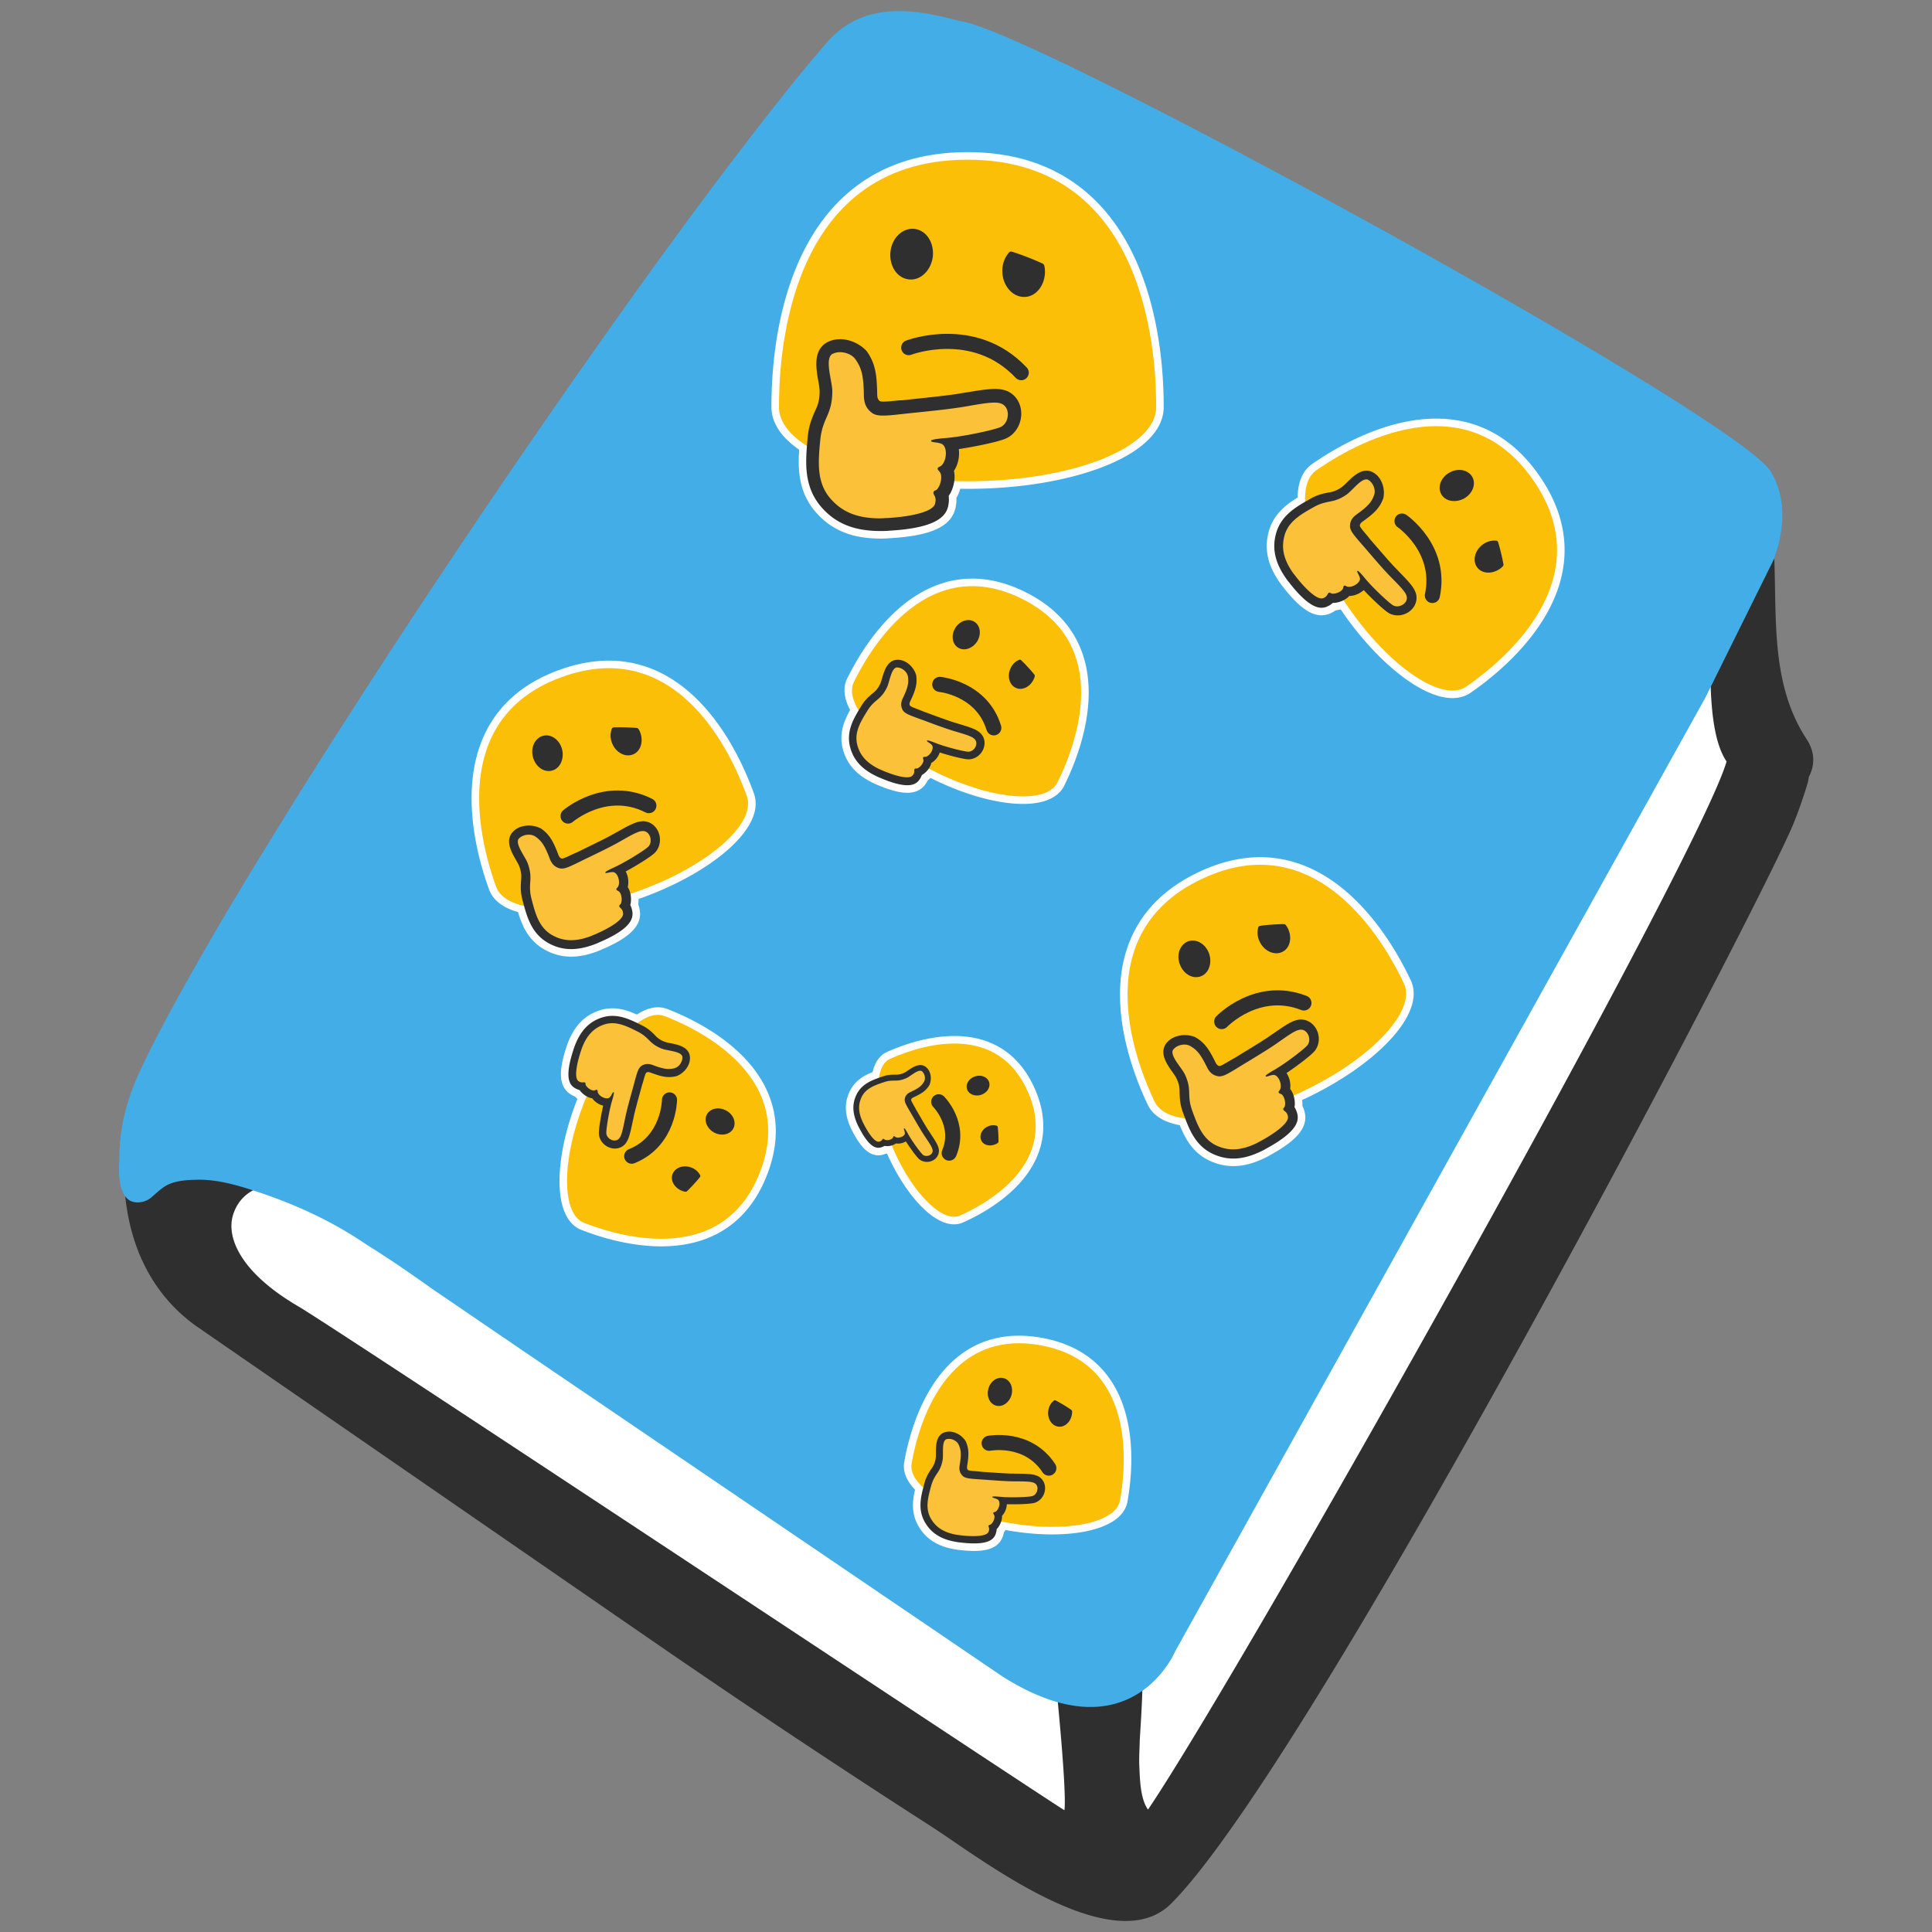 <?xml version="1.0" encoding="UTF-8" standalone="no"?>
<svg
   width="128"
   height="128"
   version="1.1"
   id="svg20127"
   sodipodi:docname="emoji_u1f4d4.svg"
   inkscape:version="1.2.2 (732a01da63, 2022-12-09)"
   xmlns:inkscape="http://www.inkscape.org/namespaces/inkscape"
   xmlns:sodipodi="http://sodipodi.sourceforge.net/DTD/sodipodi-0.dtd"
   xmlns:xlink="http://www.w3.org/1999/xlink"
   xmlns="http://www.w3.org/2000/svg"
   xmlns:svg="http://www.w3.org/2000/svg">
  <rect width="100%" height="100%" fill="#808080" stroke="none"/>
  <sodipodi:namedview
     id="namedview20129"
     pagecolor="#ffffff"
     bordercolor="#000000"
     borderopacity="0.25"
     inkscape:showpageshadow="2"
     inkscape:pageopacity="0.0"
     inkscape:pagecheckerboard="0"
     inkscape:deskcolor="#d1d1d1"
     showgrid="false"
     inkscape:zoom="2.1210938"
     inkscape:cx="31.823204"
     inkscape:cy="75.904236"
     inkscape:window-width="1366"
     inkscape:window-height="697"
     inkscape:window-x="-8"
     inkscape:window-y="-8"
     inkscape:window-maximized="1"
     inkscape:current-layer="svg20127" />
  <defs
     id="defs20019">
    <path
       id="a"
       d="M8.03 78.69c.1.35.27.65.54.83.41.26 1.06.14 1.42-.16.4-.33.77-.73 1.27-.93.56-.23 1.26-.26 1.85-.27 1.33-.02 2.67.38 3.92.79 2.64.88 5 1.97 7.3 3.54 2.1 1.3 3.96 2.67 4.55 3.07 1.06.72 3.11 2.12 5.75 3.92l31.8 21.6c8.48 5.35 11.42-1.66 11.42-1.66l35.13-63.19 4.58-9.25c.66-1.95.82-3.92-.23-5.72-2.12-3.62-47.59-28.54-53.4-29.8-2.05-.44-6.29-1.95-9.16 1.37-1.46 1.69-2.86 3.43-4.23 5.2-1.7 2.18-3.37 4.39-5.01 6.62a448.77 448.77 0 0 0-5.52 7.66c-1.95 2.76-3.88 5.53-5.78 8.31a715.59 715.59 0 0 0-5.78 8.59c-1.87 2.81-3.71 5.64-5.53 8.48-1.7 2.65-3.38 5.31-5.02 7.99-1.45 2.35-2.88 4.72-4.26 7.12-1.11 1.93-2.2 3.88-3.23 5.85-.42.82-.83 1.63-1.21 2.47-.82 1.79-1.32 3.73-1.29 5.72-.04.47-.06 1.23.12 1.85z" />
  </defs>
  <path
     fill="#fff"
     d="M23.17 78.39l-8.12-1.28-2.56 4.27 3.84 6.41 55.97 35.03 5.12-.43 40.97-70.62-5.08-11.83-40.15 71.35z"
     id="path20027" />
  <path
     d="M118.25 49.33c-2.29-3.48-1.93-7.63-2.08-11.66.64-1.9.8-3.82-.22-5.58-2.07-3.53-46.36-27.8-52.03-29.03-2-.43-6.13-1.91-8.93 1.34-12.9 14.96-44.43 62.56-45.56 69.7-.63 4 .31 9.86 4.86 13.14.21.15 19.15 13.22 29.1 20.08 6.05 4.17 12.19 8.27 18.38 12.24 3.02 1.93 11.68 8.73 15.45 4.95 9.15-9.14 38.26-64.93 40.2-69.78.34-.85.63-1.7.88-2.54.04-.14.06-.28.08-.41.4-.7.45-1.57-.13-2.45z"
     fill="#fff"
     id="path20021" />
  <path
     d="M72.23 106.95c-.28.09-.57.14-.9.16-1.03.05-2.06-1.13-2.89-1.71-2.01-1.43-3.94-2.98-5.98-4.38-11.4-7.88-36.64-23.72-37.56-24.26-1.97-1.17-3.99-2.35-6.17-2.64-.91-.12-2.98.12-3.13-1.21-.13-1.31 1.4-3.03 1.95-4.14 1.05-2.07 2.19-4.08 3.37-6.08 3.7-6.24 7.73-12.29 11.81-18.3 4.23-6.24 8.56-12.41 12.88-18.58 2.98-4.24 6.03-8.45 8.86-12.79 3.15-5.61 7.47-5.91 9.5-5.36 8.41 2.3 43.04 24.54 44.8 25.35 1.3.6 2.5 1.53 2.04 3.12-.79 2.73-27.74 54.11-30.5 59.13-1.38 2.51-2.82 4.98-4.32 7.41-1 1.61-1.9 3.69-3.76 4.28z"
     fill="#ed6c30"
     id="path20023" />
  <path
     d="M119.68 48.95c-2.34-3.58-1.97-7.84-2.13-11.97.66-1.95.24-3.45-.82-5.26C114.61 28.1 70.11 3.4 64.29 2.14 62.24 1.7 58 .19 55.13 3.51 41.89 18.86 9.6 67.35 8.44 74.67c-.65 4.1-.14 9.81 4.55 13.18.22.15 19.66 13.57 29.87 20.61a694.25 694.25 0 0 0 18.87 12.57c3.09 1.98 11.98 8.96 15.86 5.09 9.39-9.38 39.28-66.65 41.26-71.62.35-.87.65-1.75.91-2.61.04-.15.06-.28.08-.42.39-.73.44-1.62-.16-2.52zm-99.9 37.61c-3.99-2.33-4.76-4.67-4.35-6.03.69-2.38 3.7-2.51 5.73-1.58 3.16 1.45 6.84 4.22 7.72 4.82l41.11 28.05s.7 6.86.53 8.11c-.4-.18-48.17-31.87-50.74-33.37zm56.28 33.33c-.54-.74-.54-2.16-.58-2.95-.02-.53.02-1.06.03-1.59.01-.43.45-5.99-.06-5.43.03-.04 34.57-62.06 37.78-68.71.26 1.43-.36 7 1.16 9.24-1.83 6.37-31.76 59.67-38.33 69.44z"
     fill="#2f2f2f"
     id="path20025" />
  <use
     xlink:href="#a"
     width="100%"
     height="100%"
     overflow="visible"
     fill="#309fed"
     id="use20029"
     style="fill:#42ade7" />
  <path
     d="M64.104 10.58c-12.215 0-12.495 13.68-12.495 16.395 0 .943.688 1.82 1.86 2.568-.109 1.353-.133 2.798.941 4.045.948 1.099 2.197 1.594 3.92 1.594.172 0 .367 0 .56-.022 3.21-.172 3.77-.99 3.92-1.594.065-.28.065-.517.044-.71.064-.108.13-.194.152-.258.086-.172.17-.438.21-.729.295.008.588.018.888.018 6.893 0 12.494-2.198 12.494-4.912 0-2.715-.28-16.395-12.494-16.395zm31.203 17.656c-3.654-.068-7.127 2.248-8.1 2.922-.54.375-.772 1.119-.734 2.088-.819.476-1.658 1.037-1.946 2.149-.253.98-.038 1.892.647 2.88.068.1.145.21.234.313 1.375 1.772 2.067 1.769 2.473 1.615.186-.074.323-.168.426-.258.087-.005.161-.002.207-.015.136-.02.329-.08.515-.176.114.174.21.348.33.521 2.742 3.954 6.229 6.293 7.786 5.213 1.556-1.08 9.288-6.679 4.431-13.683-1.821-2.627-4.077-3.528-6.27-3.569zm-31.036 10.6c-4.496.106-7.111 5.153-7.699 6.344-.25.505-.101 1.16.324 1.87-.42.704-.823 1.483-.574 2.446.22.846.761 1.445 1.692 1.904.093.046.198.099.308.14 1.779.761 2.297.468 2.54.183.109-.134.172-.263.212-.373.064-.041.122-.07.15-.1.095-.072.215-.195.315-.346.159.084.305.175.469.256 3.72 1.836 7.328 2.141 8.05.676.724-1.465 4.216-8.922-2.376-12.176-1.236-.61-2.373-.849-3.41-.824zm-24.209 5.437c-.873.031-1.815.211-2.83.579-8.119 2.937-5.016 12.098-4.363 13.902.227.627.895 1.044 1.854 1.26.253.925.585 1.892 1.6 2.463.894.502 1.842.531 2.988.117a3.6 3.6 0 0 0 .367-.15c2.092-.887 2.267-1.565 2.222-2.003a1.473 1.473 0 0 0-.142-.482c.017-.087.04-.16.039-.209.016-.138.009-.34-.037-.547.2-.066.394-.117.595-.19 4.583-1.657 7.778-4.465 7.125-6.269-.57-1.579-3.304-8.686-9.417-8.47zM83.79 57.297c-1.26-.051-2.648.217-4.162.933-8.077 3.82-3.986 12.952-3.137 14.747.295.623 1.025.99 2.033 1.119.352.927.788 1.89 1.887 2.379.97.43 1.952.367 3.092-.172.114-.054.242-.115.363-.19 2.069-1.117 2.183-1.833 2.094-2.279a1.533 1.533 0 0 0-.193-.484c.009-.092.025-.168.02-.217a1.813 1.813 0 0 0-.093-.56c.2-.088.396-.16.596-.255 4.559-2.155 7.575-5.36 6.727-7.154-.69-1.458-3.766-7.647-9.227-7.867zm-40.353 9.947c-.372.04-.78.246-1.198.549-.72-.35-1.51-.68-2.427-.356-.805.285-1.345.865-1.713 1.81-.037.094-.078.199-.108.31-.592 1.796-.263 2.278.035 2.49.14.095.268.146.38.176.045.058.078.11.109.136.077.086.208.193.363.278-.068.161-.142.312-.207.478-1.475 3.778-1.47 7.318.017 7.899 1.488.58 9.046 3.352 11.659-3.342 2.612-6.695-4.825-9.775-6.313-10.356a1.253 1.253 0 0 0-.597-.072zm19.66 1.895c-1.858.034-3.573.765-4.137 1.017-.389.174-.618.628-.713 1.246-.584.207-1.194.464-1.514 1.145-.28.597-.253 1.21.067 1.926.032.071.066.152.111.228.668 1.301 1.112 1.382 1.39 1.332a.946.946 0 0 0 .304-.115c.056.007.105.019.136.016.09.003.215-.018.346-.057.053.127.095.253.152.38 1.28 2.864 3.232 4.782 4.36 4.278 1.127-.504 6.755-3.16 4.488-8.232-1.134-2.536-3.133-3.199-4.99-3.164zm4.61 19.857c-5.727-.155-7.058 6.553-7.308 7.96-.091.517.211 1.064.778 1.589-.194.74-.354 1.54.119 2.338.416.7 1.058 1.096 2.01 1.265.095.017.203.036.312.043 1.79.22 2.18-.177 2.322-.496.064-.148.087-.28.094-.388.046-.054.091-.094.11-.127.065-.089.14-.232.191-.393.163.034.317.078.484.108 3.809.676 7.119.01 7.385-1.489.266-1.5 1.454-9.085-5.295-10.283a8.132 8.132 0 0 0-1.203-.127z"
     fill="none"
     stroke="#fff"
     id="path20031" />
  <path
     d="M64.104 10.58c-12.215 0-12.495 13.68-12.495 16.394 0 2.715 5.601 4.912 12.495 4.912 6.894 0 12.495-2.197 12.495-4.912 0-2.714-.28-16.394-12.495-16.394z"
     class="st0"
     fill="#fcbf07"
     id="path20033" />
  <path
     class="st1"
     d="M60.205 23.032s4.33-1.659 7.453 1.659"
     fill="none"
     stroke="#2f2f2f"
     stroke-linecap="round"
     stroke-linejoin="round"
     stroke-miterlimit="10"
     id="path20035" />
  <path
     d="M60.183 18.508c-.775-.108-1.292-.926-1.185-1.853.108-.926.84-1.594 1.616-1.486.775.108 1.292.926 1.185 1.853-.13.926-.84 1.594-1.616 1.486zM69.231 17.948c0-.13-.022-.237-.043-.345-.022-.064-.065-.129-.13-.15a18.654 18.654 0 0 0-2.003-.776c-.086-.022-.172 0-.215.065-.28.323-.453.775-.431 1.27.021.927.69 1.681 1.465 1.66.754 0 1.379-.776 1.357-1.724z"
     class="st2"
     fill="#2f2f2f"
     id="path20037" />
  <path
     d="M58.33 34.773c-1.615 0-2.714-.452-3.597-1.443-1.077-1.25-.927-2.823-.797-4.223.064-.775.28-1.228.452-1.637.194-.43.345-.797.366-1.551 0-.172-.043-.453-.086-.733-.13-.775-.301-1.658.259-2.068.194-.15.452-.215.754-.215.538 0 1.098.258 1.378.668.453.624.604 1.228.604 2.542 0 .538.15.732.387.905.065.043.151.086.453.086.28 0 .624-.043 1.142-.086.172-.022.344-.044.538-.044a67.096 67.096 0 0 0 3.188-.366c.259-.043.539-.086.797-.13.625-.107 1.25-.214 1.724-.214.237 0 .43.021.582.086.43.15.71.538.732 1.034a1.372 1.372 0 0 1-.71 1.314c-.453.237-2.392.625-3.534.754.022.043.043.064.043.108.151.43.086 1.012-.15 1.4-.044.086-.108.15-.151.194.215.409.064.97-.087 1.292-.043.086-.107.216-.237.323.065.173.108.388.022.711-.172.733-1.379 1.142-3.533 1.271-.194.022-.366.022-.539.022z"
     class="st3"
     fill="#fac139"
     id="path20039" />
  <path
     d="M55.66 23.334c.387 0 .818.172 1.033.495.388.56.517 1.056.539 2.305 0 .668.215.991.581 1.25.173.107.388.15.69.15.388 0 .926-.064 1.702-.15.603-.065 2.197-.216 3.21-.366.797-.108 1.83-.345 2.477-.345.172 0 .323.021.43.064.647.237.56 1.271-.02 1.552-.41.193-2.521.646-3.642.732-.797.065-.969.13-.969.172-.043.13.345.087.646.194.41.13.41.905.151 1.314-.172.28-.366.194-.366.367 0 .064.108.15.15.215.152.215.087.668-.064.948-.065.108-.108.215-.237.258-.13.043-.15.13-.108.259.087.15.173.301.087.625-.13.495-1.38.84-3.146.948-.172 0-.344.021-.495.021-1.465 0-2.478-.388-3.275-1.293-.926-1.055-.84-2.37-.689-3.899.15-1.508.797-1.637.797-3.231 0-.668-.517-2.09-.021-2.456.172-.086.344-.13.538-.13m0-.861c-.388 0-.732.108-1.012.302-.754.56-.582 1.637-.431 2.477a4.9 4.9 0 0 1 .086.646c0 .668-.13.97-.323 1.379-.173.41-.41.926-.474 1.767-.13 1.486-.302 3.145.905 4.545.948 1.099 2.197 1.594 3.92 1.594.173 0 .367 0 .56-.021 3.21-.173 3.77-.991 3.921-1.594.065-.28.065-.518.043-.711.065-.108.13-.194.151-.259.151-.302.323-.883.194-1.4.022-.022.022-.043.043-.065.237-.388.345-.905.28-1.379 1.142-.172 2.715-.495 3.189-.732.603-.302.99-.991.947-1.723-.043-.668-.43-1.207-1.012-1.422a2.244 2.244 0 0 0-.711-.108c-.517 0-1.163.108-1.81.215-.28.044-.56.087-.797.13-1.034.15-2.628.301-3.166.366-.194.021-.367.043-.539.043-.474.043-.84.086-1.099.086-.15 0-.194-.021-.215-.021-.108-.087-.194-.151-.194-.539-.022-1.25-.13-1.982-.69-2.779-.409-.452-1.077-.797-1.766-.797z"
     class="st2"
     fill="#2f2f2f"
     id="path20041" />
  <g
     stroke-width="1.661"
     id="g20053">
    <path
       class="st0"
       d="M67.682 39.66c-6.592-3.253-10.387 4.055-11.11 5.52-.723 1.466 1.715 4.143 5.435 5.98 3.721 1.836 7.33 2.142 8.052.677.723-1.465 4.216-8.923-2.377-12.177z"
       fill="#fcbf07"
       id="path20043" />
    <path
       d="M62.261 45.342s2.78.258 3.581 2.88"
       class="st1"
       fill="none"
       stroke="#2f2f2f"
       stroke-linecap="round"
       stroke-linejoin="round"
       stroke-miterlimit="10"
       stroke-width="1"
       id="path20045" />
    <path
       class="st2"
       d="M63.455 42.895c-.39-.265-.451-.845-.146-1.316.304-.471.878-.636 1.267-.372.39.265.451.845.147 1.316-.317.465-.879.636-1.268.372zM68.487 45.002c.035-.07.052-.133.069-.197.005-.04 0-.087-.03-.116-.17-.214-.607-.704-.875-.952-.04-.035-.093-.046-.133-.023-.237.1-.45.298-.571.572-.235.505-.076 1.09.349 1.285.407.2.95-.051 1.191-.569z"
       fill="#2f2f2f"
       id="path20047" />
    <path
       class="st3"
       d="M58.122 51.18c-.872-.43-1.344-.967-1.557-1.737-.249-.962.252-1.77.694-2.492.242-.401.479-.588.68-.763.22-.18.4-.338.612-.74a3.57 3.57 0 0 0 .148-.418c.137-.453.28-.975.69-1.047.145-.03.302.004.465.084.29.144.524.433.566.728.078.458-.001.824-.351 1.533-.144.29-.114.435-.032.591.023.04.058.087.221.167.151.075.349.144.64.258.098.034.197.069.301.12.303.12 1.22.458 1.819.652.15.045.313.097.464.142.366.109.732.217.988.343a.906.906 0 0 1 .291.202c.192.196.24.48.12.753a.826.826 0 0 1-.734.52c-.307.007-1.457-.3-2.107-.534 0 .029.006.046-.006.07-.033.272-.223.569-.454.715-.047.035-.099.053-.133.064.007.279-.224.54-.391.675-.046.035-.116.088-.214.111a.656.656 0 0 1-.178.39c-.288.35-1.048.249-2.245-.255-.11-.04-.204-.086-.297-.132z"
       fill="#fac139"
       id="path20049" />
    <path
       class="st2"
       d="M59.727 44.294c.21.104.396.311.427.543.06.406-.003.708-.324 1.388-.178.36-.147.592-.019.829.065.104.17.185.332.265.21.103.518.212.96.372.342.126 1.242.469 1.83.657.458.154 1.08.302 1.428.474a.728.728 0 0 1 .215.15c.286.3-.036.835-.424.831-.273-.004-1.533-.322-2.16-.574-.448-.178-.558-.189-.57-.165-.057.058.163.138.298.276.186.18-.02.598-.27.75-.167.105-.248.007-.294.1-.018.035.018.11.024.156.024.157-.132.384-.288.495-.063.04-.115.087-.196.076-.082-.011-.116.03-.127.111a.421.421 0 0 1-.12.36c-.202.233-.968.086-1.95-.326-.093-.046-.192-.08-.274-.12-.79-.39-1.233-.87-1.423-1.57-.218-.817.178-1.503.667-2.288.483-.774.866-.672 1.29-1.532.179-.36.278-1.266.643-1.331.116-.001.22.022.325.073m.23-.465a1.057 1.057 0 0 0-.627-.107c-.556.102-.75.729-.892 1.223-.04.139-.091.302-.126.371-.178.36-.328.49-.542.658-.202.175-.467.391-.726.828-.466.768-1 1.617-.722 2.694.219.846.761 1.446 1.691 1.905.093.046.198.097.308.137 1.779.762 2.3.47 2.541.184.11-.134.173-.262.213-.372.063-.04.121-.07.15-.1.162-.122.41-.39.478-.703.017-.006.023-.018.04-.024.231-.146.427-.396.518-.67.663.212 1.597.456 1.916.455.406-.003.8-.271.971-.678.155-.372.089-.766-.168-1.037a1.35 1.35 0 0 0-.355-.248c-.279-.138-.656-.252-1.034-.366-.162-.05-.325-.102-.464-.142-.599-.194-1.5-.537-1.807-.646-.11-.04-.21-.074-.302-.12-.268-.103-.477-.177-.616-.246-.082-.04-.1-.063-.11-.07-.036-.074-.065-.132.038-.342.321-.68.458-1.104.368-1.683-.1-.353-.369-.717-.741-.9z"
       fill="#2f2f2f"
       id="path20051" />
  </g>
  <g
     stroke-width="1.415"
     id="g20065">
    <path
       class="st0"
       d="M37.233 44.852c-8.12 2.937-5.016 12.097-4.363 13.901.652 1.805 4.904 1.918 9.486.26 4.582-1.657 7.777-4.465 7.124-6.269-.652-1.804-4.128-10.83-12.247-7.892z"
       fill="#fcbf07"
       id="path20055" />
    <path
       d="M37.635 54.066s2.48-2.144 5.354-.69"
       class="st1"
       fill="none"
       stroke="#2f2f2f"
       stroke-linecap="round"
       stroke-linejoin="round"
       stroke-miterlimit="10"
       stroke-width="1"
       id="path20057" />
    <path
       class="st2"
       d="M36.533 51.064c-.541.115-1.082-.305-1.233-.946-.151-.642.175-1.262.716-1.377.542-.115 1.082.305 1.233.946.137.647-.175 1.262-.716 1.377zM42.412 48.516a1.183 1.183 0 0 0-.111-.219c-.03-.038-.074-.07-.122-.069-.319-.03-1.09-.059-1.518-.034-.063.007-.115.042-.128.095-.109.282-.114.624.02.949.236.61.861.95 1.372.75.501-.181.73-.847.487-1.472z"
       fill="#2f2f2f"
       id="path20059" />
    <path
       class="st3"
       d="M39.213 62.32c-1.074.39-1.913.353-2.739-.093-1.016-.572-1.294-1.654-1.545-2.615-.143-.531-.11-.884-.093-1.197a2.465 2.465 0 0 0-.13-1.12 4.192 4.192 0 0 0-.233-.466c-.272-.484-.6-1.03-.325-1.437.092-.146.248-.252.449-.324.358-.13.792-.092 1.077.112.451.307.696.671 1.012 1.545.13.358.277.45.476.508.053.013.12.021.321-.051.186-.068.405-.18.738-.332.11-.056.219-.112.348-.158.347-.158 1.38-.662 2.031-1.01l.499-.278c.39-.222.779-.444 1.094-.558.157-.057.291-.089.407-.082.323-.004.602.187.735.51a.97.97 0 0 1-.156 1.045c-.244.267-1.44.99-2.167 1.351.024.024.044.033.054.061.204.25.301.653.237.967-.008.068-.035.127-.054.166.242.22.276.628.254.88-.008.067-.02.169-.08.271a.77.77 0 0 1 .185.468c.062.528-.642 1.09-2.043 1.694-.123.061-.238.102-.352.144z"
       fill="#fac139"
       id="path20061" />
    <path
       class="st2"
       d="M34.686 55.36c.258-.094.586-.083.807.08.392.28.597.578.912 1.403.16.444.382.607.687.69.14.03.294.008.495-.065.257-.093.6-.266 1.095-.51.385-.187 1.408-.671 2.045-1.015.504-.263 1.134-.67 1.564-.825a.855.855 0 0 1 .302-.06c.487.002.678.71.359 1.036-.226.227-1.52 1.036-2.244 1.362-.515.235-.614.32-.603.348.002.096.25-.026.476-.027.303-.012.49.503.416.838-.047.227-.197.217-.155.331.015.043.108.074.152.107.152.107.218.423.185.646-.017.087-.02.169-.095.228-.076.06-.07.123-.01.198.094.08.187.16.208.395.033.36-.715.89-1.863 1.386-.115.042-.224.097-.324.134-.974.352-1.74.338-2.488-.072-.87-.479-1.128-1.373-1.396-2.426-.262-1.039.137-1.28-.247-2.34-.16-.444-.846-1.264-.605-1.627a.826.826 0 0 1 .327-.215m-.207-.573a1.242 1.242 0 0 0-.6.444c-.367.553.007 1.228.309 1.75.086.147.182.323.213.409.16.444.147.675.116.994-.016.314-.049.714.11 1.288.272 1.02.556 2.163 1.695 2.804.894.502 1.844.531 2.99.117.114-.042.243-.088.366-.15 2.092-.886 2.268-1.564 2.223-2.002a1.476 1.476 0 0 0-.142-.482c.017-.088.039-.16.038-.209.028-.236.002-.664-.208-.977.01-.02.004-.034.013-.053a1.533 1.533 0 0 0-.145-.984c.717-.39 1.685-.982 1.943-1.254.328-.345.42-.897.215-1.373-.189-.434-.576-.698-1.014-.702a1.586 1.586 0 0 0-.499.1c-.344.124-.747.35-1.151.578-.176.096-.352.192-.499.278-.65.348-1.674.832-2.017 1.004-.123.061-.233.117-.347.159-.305.142-.538.259-.71.321-.1.036-.134.032-.148.038-.093-.032-.165-.054-.259-.312-.314-.825-.562-1.286-1.126-1.681a1.746 1.746 0 0 0-1.366-.105z"
       fill="#2f2f2f"
       id="path20063" />
  </g>
  <g
     stroke-width="2.198"
     id="g20077">
    <path
       d="M68.086 72.303c-2.267-5.073-8-2.65-9.127-2.146-1.127.504-1 3.238.28 6.1 1.28 2.863 3.231 4.781 4.359 4.277 1.127-.504 6.755-3.16 4.488-8.231z"
       class="st0"
       fill="#fcbf07"
       id="path20067" />
    <path
       class="st1"
       d="M62.192 72.995s1.492 1.49.694 3.403"
       fill="none"
       stroke="#2f2f2f"
       stroke-linecap="round"
       stroke-linejoin="round"
       stroke-miterlimit="10"
       stroke-width="1"
       id="path20069" />
    <path
       d="M64.066 72.146c-.099-.342.145-.709.55-.836.404-.127.818.053.917.395.099.342-.145.709-.55.836-.408.118-.818-.053-.917-.395zM65.978 75.8a.761.761 0 0 0 .135-.083c.023-.02.042-.05.04-.081a8.485 8.485 0 0 0-.05-.976c-.008-.04-.033-.072-.068-.078a.829.829 0 0 0-.607.057c-.381.181-.57.599-.417.917.14.313.578.428.967.243z"
       class="st2"
       fill="#2f2f2f"
       id="path20071" />
    <path
       d="M56.968 74.396c-.3-.671-.316-1.211-.068-1.762.319-.68 1-.909 1.605-1.115.334-.117.562-.112.764-.116.215 0 .395-.005.712-.136.072-.032.18-.102.288-.172.298-.197.633-.433.907-.276a.547.547 0 0 1 .23.273c.1.224.096.504-.022.697-.175.303-.398.478-.944.722-.223.1-.276.199-.303.329-.006.035-.008.079.048.204.052.116.134.251.248.458.04.067.081.135.117.216.118.215.49.854.744 1.256l.202.307c.16.239.321.478.41.675a.685.685 0 0 1 .072.258.502.502 0 0 1-.294.496.624.624 0 0 1-.678-.051c-.182-.144-.703-.877-.968-1.328-.014.017-.02.03-.037.038a.804.804 0 0 1-.61.198c-.043-.002-.082-.017-.108-.027-.13.165-.39.207-.553.204-.044-.002-.11-.005-.178-.038a.496.496 0 0 1-.291.14c-.336.065-.73-.36-1.184-1.23-.045-.077-.077-.149-.109-.22z"
       class="st3"
       fill="#fac139"
       id="path20073" />
    <path
       d="M61.223 71.163c.072.161.08.372-.014.521-.16.265-.343.411-.858.652-.277.124-.371.273-.41.473a.573.573 0 0 0 .065.315c.072.16.199.372.378.678.14.239.498.873.748 1.265.193.311.483.697.603.965a.55.55 0 0 1 .054.191c.021.313-.424.469-.649.28-.156-.135-.736-.928-.98-1.377-.174-.319-.233-.378-.251-.37-.062.006.028.159.04.304.022.194-.3.338-.518.307-.149-.02-.149-.117-.22-.085-.027.012-.043.073-.062.103-.061.103-.261.16-.405.15-.057-.008-.11-.006-.152-.051-.042-.046-.081-.039-.127.003a.318.318 0 0 1-.244.152c-.23.038-.604-.417-.977-1.13-.032-.072-.073-.14-.101-.202-.272-.608-.299-1.1-.071-1.6.266-.58.828-.789 1.491-1.01.654-.217.828.027 1.49-.269.277-.124.772-.602 1.016-.465.068.056.118.12.154.2m.357-.16a.799.799 0 0 0-.313-.364c-.372-.21-.788.062-1.109.28-.09.062-.198.132-.252.156a1.234 1.234 0 0 1-.632.122c-.202.005-.461.002-.822.131-.641.222-1.362.459-1.72 1.22-.28.597-.254 1.208.066 1.924.032.071.068.152.113.228.667 1.301 1.111 1.382 1.39 1.333a.95.95 0 0 0 .303-.114c.057.006.105.017.135.014.154.007.427-.03.618-.18.013.006.022.002.035.007a.986.986 0 0 0 .624-.14c.284.442.71 1.035.896 1.188a.824.824 0 0 0 .892.074.718.718 0 0 0 .402-.685 1.02 1.02 0 0 0-.087-.315c-.096-.215-.26-.463-.425-.711-.07-.109-.14-.217-.202-.307-.254-.402-.613-1.036-.74-1.247-.045-.077-.086-.144-.118-.216-.106-.189-.191-.333-.24-.44-.027-.063-.026-.085-.03-.094.015-.06.026-.108.187-.18.515-.241.8-.422 1.026-.802.112-.254.131-.596.003-.882z"
       class="st2"
       fill="#2f2f2f"
       id="path20075" />
  </g>
  <g
     stroke-width="1.433"
     id="g20089">
    <path
       class="st0"
       d="M101.577 31.804c-4.858-7.005-12.814-1.725-14.37-.646-1.557 1.08-.59 5.165 2.152 9.118 2.741 3.953 6.229 6.292 7.785 5.212 1.557-1.08 9.29-6.68 4.433-13.684z"
       fill="#fcbf07"
       id="path20079" />
    <path
       d="M92.886 34.52s2.673 1.823 2.012 4.933"
       class="st1"
       fill="none"
       stroke="#2f2f2f"
       stroke-linecap="round"
       stroke-linejoin="round"
       stroke-miterlimit="10"
       stroke-width="1"
       id="path20081" />
    <path
       class="st2"
       d="M95.471 32.708c-.246-.487.018-1.11.592-1.416.574-.307 1.248-.152 1.494.335.247.488-.017 1.11-.59 1.416-.583.295-1.25.153-1.496-.335zM99.39 37.674c.075-.052.128-.107.181-.162.028-.038.048-.088.035-.134a13.018 13.018 0 0 0-.352-1.457c-.022-.058-.068-.1-.123-.098a1.272 1.272 0 0 0-.9.258c-.522.38-.69 1.064-.369 1.5.3.432.993.482 1.528.093z"
       fill="#2f2f2f"
       id="path20083" />
    <path
       class="st3"
       d="M85.408 38.113c-.643-.926-.82-1.736-.603-2.637.288-1.114 1.25-1.653 2.104-2.136.47-.271.816-.327 1.119-.391.324-.06.594-.12 1.035-.407.099-.069.242-.205.386-.34.393-.383.831-.833 1.288-.675.164.051.304.174.424.347.214.309.288.733.165 1.056-.178.508-.464.834-1.218 1.357-.309.214-.36.377-.364.582 0 .054.01.12.13.294.111.16.273.34.503.62.081.09.162.18.24.292.238.291.98 1.15 1.477 1.682l.391.406c.31.316.62.63.81.903.093.136.158.255.181.368.085.307-.026.621-.302.83a.957.957 0 0 1-1.036.116c-.316-.166-1.31-1.123-1.837-1.727-.016.03-.02.05-.045.068a1.234 1.234 0 0 1-.863.47c-.066.01-.13-.001-.17-.009-.15.286-.531.423-.776.465-.067.01-.167.023-.28-.008a.761.761 0 0 1-.4.295c-.488.193-1.202-.336-2.133-1.52-.09-.103-.158-.202-.226-.3z"
       fill="#fac139"
       id="path20085" />
    <path
       class="st2"
       d="M90.905 32.033c.154.222.227.538.127.79-.167.445-.4.716-1.107 1.225-.383.266-.483.518-.486.83.007.142.068.283.188.456.154.222.405.505.763.916.277.32.998 1.174 1.487 1.695.378.414.925.913 1.182 1.283a.844.844 0 0 1 .135.273c.12.465-.506.827-.898.605-.274-.158-1.373-1.189-1.868-1.797-.354-.431-.46-.504-.484-.487-.092.027.087.232.145.448.09.286-.356.594-.693.609-.23.012-.257-.133-.356-.065-.037.026-.043.122-.063.172-.064.172-.35.315-.57.34-.087.006-.166.024-.242-.033-.076-.057-.134-.035-.191.041a.489.489 0 0 1-.324.298c-.336.123-1.03-.457-1.794-1.427-.069-.099-.15-.189-.21-.275-.582-.84-.763-1.575-.56-2.392.236-.951 1.024-1.424 1.961-1.946.925-.513 1.256-.194 2.17-.828.383-.265.993-1.127 1.4-.989a.815.815 0 0 1 .288.258m.494-.343a1.226 1.226 0 0 0-.575-.46c-.621-.21-1.17.317-1.592.737a3.419 3.419 0 0 1-.337.307c-.383.265-.607.311-.919.363-.303.064-.694.133-1.201.43-.904.517-1.924 1.078-2.247 2.327-.253.98-.04 1.894.645 2.882.068.099.146.21.235.313 1.375 1.772 2.067 1.768 2.473 1.614.187-.074.322-.168.425-.258.088-.006.163-.003.208-.016.233-.034.635-.166.88-.446.021.004.034-.005.055 0 .316-.019.655-.163.902-.388.552.586 1.363 1.36 1.687 1.537.413.226.963.174 1.366-.142.365-.29.52-.727.412-1.146-.04-.137-.11-.29-.22-.45-.206-.297-.525-.625-.844-.953-.136-.143-.272-.287-.39-.405-.498-.533-1.219-1.388-1.47-1.67-.09-.103-.17-.194-.239-.292-.213-.255-.383-.448-.486-.596-.06-.087-.065-.12-.074-.132.007-.096.01-.171.232-.326.708-.509 1.085-.862 1.32-1.5a1.724 1.724 0 0 0-.246-1.33z"
       fill="#2f2f2f"
       id="path20087" />
  </g>
  <g
     stroke-width="1.367"
     id="g20101">
    <path
       d="M79.626 58.23c-8.076 3.82-3.984 12.953-3.136 14.747.85 1.795 5.24 1.497 9.798-.659 4.559-2.155 7.576-5.36 6.727-7.154-.849-1.795-5.312-10.753-13.389-6.934z"
       class="st0"
       fill="#fcbf07"
       id="path20091" />
    <path
       class="st1"
       d="M80.942 67.683s2.344-2.45 5.447-1.234"
       fill="none"
       stroke="#2f2f2f"
       stroke-linecap="round"
       stroke-linejoin="round"
       stroke-miterlimit="10"
       stroke-width="1"
       id="path20093" />
    <path
       d="M79.513 64.698c-.547.171-1.145-.208-1.363-.854-.218-.647.057-1.317.604-1.489.546-.17 1.144.209 1.362.855.205.653-.057 1.317-.603 1.488zM85.32 61.499a1.224 1.224 0 0 0-.136-.215c-.034-.036-.083-.065-.132-.06-.332 0-1.13.047-1.568.115-.063.012-.114.053-.122.11-.084.3-.057.654.113.975.304.606.98.895 1.487.639.499-.236.67-.944.359-1.564z"
       class="st2"
       fill="#2f2f2f"
       id="path20095" />
    <path
       d="M83.373 76.033c-1.068.505-1.936.55-2.83.17-1.103-.49-1.495-1.576-1.847-2.543-.2-.533-.199-.9-.213-1.224a2.55 2.55 0 0 0-.243-1.14 4.338 4.338 0 0 0-.286-.457c-.328-.473-.718-1.003-.476-1.449.082-.16.232-.284.432-.378.356-.168.807-.173 1.12.01.495.272.783.624 1.194 1.493.168.356.329.437.54.477.055.008.126.01.325-.085.185-.087.4-.223.728-.414.108-.068.215-.136.343-.197a49.078 49.078 0 0 0 1.994-1.239l.486-.334c.38-.267.76-.533 1.073-.682.156-.074.291-.12.411-.125.332-.035.639.134.808.455.204.357.166.793-.06 1.091-.224.299-1.385 1.161-2.1 1.604.028.021.049.029.062.057.235.238.374.643.339.974-.002.07-.024.133-.04.175.27.203.346.62.348.882-.002.07-.004.176-.056.287a.798.798 0 0 1 .237.464c.115.538-.555 1.186-1.94 1.945-.12.075-.235.129-.349.183z"
       class="st3"
       fill="#fac139"
       id="path20097" />
    <path
       d="M78.03 69.304c.257-.122.595-.142.839.004.431.25.672.536 1.077 1.356.209.441.452.588.775.644.148.017.304-.021.503-.116.256-.121.592-.332 1.078-.632.379-.23 1.386-.83 2.008-1.245.494-.32 1.103-.8 1.53-1.003a.885.885 0 0 1 .306-.092c.501-.045.768.665.47 1.032-.21.257-1.464 1.216-2.178 1.623-.507.292-.6.389-.587.417.012.1.255-.05.488-.074.311-.042.554.47.51.822-.026.24-.181.243-.127.357.02.043.118.066.167.095.167.095.266.415.254.647-.01.092-.004.176-.076.245-.072.07-.06.133.01.205a.512.512 0 0 1 .252.386c.07.368-.65.987-1.784 1.61-.114.054-.22.122-.32.17-.97.457-1.76.518-2.57.169-.943-.409-1.297-1.305-1.675-2.363-.372-1.045.015-1.332-.483-2.386-.21-.442-.996-1.22-.783-1.617a.854.854 0 0 1 .316-.254m-.27-.57c-.256.121-.45.3-.575.516-.323.606.128 1.264.49 1.773.103.143.219.315.26.4.208.442.217.682.217 1.013.014.324.019.74.239 1.316.379 1.024.784 2.174 2.02 2.723.97.43 1.95.367 3.09-.172.114-.054.243-.114.364-.19 2.069-1.117 2.183-1.833 2.094-2.28a1.528 1.528 0 0 0-.194-.483c.01-.091.025-.168.02-.218.005-.247-.063-.685-.31-.987.007-.02 0-.035.008-.056a1.586 1.586 0 0 0-.246-.999c.701-.47 1.64-1.176 1.88-1.481.304-.388.345-.965.087-1.436-.237-.428-.662-.663-1.114-.624a1.642 1.642 0 0 0-.504.151c-.342.162-.735.435-1.129.709-.172.116-.343.232-.487.334-.636.423-1.643 1.021-1.98 1.233-.12.074-.228.143-.342.196-.3.177-.528.32-.7.401-.1.047-.134.046-.149.053-.098-.023-.175-.039-.296-.295-.405-.82-.705-1.27-1.325-1.622a1.807 1.807 0 0 0-1.417.025z"
       class="st2"
       fill="#2f2f2f"
       id="path20099" />
  </g>
  <g
     stroke-width="1.7"
     id="g20113">
    <path
       d="M50.346 77.671c2.612-6.694-4.825-9.773-6.313-10.354-1.487-.58-3.89 2.02-5.364 5.797-1.475 3.779-1.468 7.318.02 7.899 1.487.58 9.044 3.353 11.657-3.342z"
       class="st0"
       fill="#fcbf07"
       id="path20103" />
    <path
       class="st1"
       d="M44.356 72.871s-.018 2.728-2.504 3.73"
       fill="none"
       stroke="#2f2f2f"
       stroke-linecap="round"
       stroke-linejoin="round"
       stroke-miterlimit="10"
       stroke-width="1"
       id="path20105" />
    <path
       d="M46.84 73.827c.224-.402.784-.51 1.268-.253.485.257.694.801.47 1.203-.225.402-.785.51-1.27.253-.48-.269-.693-.801-.468-1.203zM45.211 78.906c.071.027.135.038.198.05.04.002.085-.008.11-.039.195-.183.635-.65.854-.932.03-.043.037-.094.01-.132a1.072 1.072 0 0 0-.604-.508c-.512-.186-1.068.018-1.222.448-.161.413.13.922.654 1.113z"
       class="st2"
       fill="#2f2f2f"
       id="path20107" />
    <path
       d="M38.322 69.333c.345-.886.828-1.391 1.56-1.663.915-.323 1.745.096 2.485.466.411.201.613.416.8.598.195.199.364.36.772.533.095.036.257.073.42.11.453.094.974.189 1.078.583.041.139.021.294-.043.46-.115.295-.377.546-.66.612-.44.114-.803.068-1.523-.213-.295-.115-.434-.074-.579.02-.037.025-.08.063-.144.229-.06.153-.11.351-.197.644-.025.099-.05.198-.092.304a39.474 39.474 0 0 0-.48 1.826c-.032.15-.069.313-.1.464-.075.366-.15.731-.25.991a.886.886 0 0 1-.173.3c-.174.204-.447.275-.723.18a.807.807 0 0 1-.568-.67c-.033-.299.169-1.444.342-2.098-.028.003-.044.01-.068 0a1.04 1.04 0 0 1-.735-.381c-.038-.042-.06-.092-.074-.124-.27.03-.545-.172-.69-.324-.038-.042-.095-.105-.127-.199a.642.642 0 0 1-.394-.14c-.364-.251-.33-1 .06-2.208.029-.111.066-.206.103-.3z"
       class="st3"
       fill="#fac139"
       id="path20109" />
    <path
       d="M45.162 70.315c-.083.213-.27.412-.492.461-.39.093-.69.058-1.379-.198-.366-.143-.589-.094-.809.052-.096.071-.166.18-.23.345-.083.213-.163.522-.281.965-.094.345-.352 1.25-.486 1.838-.112.46-.203 1.077-.341 1.431a.712.712 0 0 1-.128.223c-.268.303-.816.035-.845-.344-.019-.266.185-1.52.377-2.152.135-.45.136-.559.113-.568-.062-.051-.121.17-.245.313-.158.196-.583.03-.752-.199-.117-.154-.028-.242-.122-.279-.036-.014-.106.027-.15.037-.151.036-.385-.096-.506-.238-.046-.059-.096-.105-.091-.185.004-.08-.04-.11-.12-.115a.412.412 0 0 1-.36-.086c-.244-.177-.166-.936.153-1.927.037-.094.062-.193.094-.276.314-.803.743-1.275 1.41-1.518.776-.282 1.478.046 2.284.456.794.405.727.787 1.6 1.128.366.143 1.256.164 1.35.514a.687.687 0 0 1-.044.322m.473.185c.083-.213.097-.425.051-.62-.146-.533-.773-.669-1.266-.766a2.882 2.882 0 0 1-.372-.09 1.596 1.596 0 0 1-.687-.473c-.187-.182-.42-.422-.867-.637-.787-.389-1.659-.838-2.684-.477-.805.285-1.344.864-1.713 1.808-.036.095-.078.201-.108.312-.592 1.796-.263 2.278.035 2.49.14.095.27.146.38.175.046.059.08.113.11.138.133.147.415.366.726.406.007.016.02.021.026.037.162.213.423.383.696.449-.15.662-.309 1.593-.28 1.904.036.395.33.755.742.888.375.12.753.022.995-.25a1.32 1.32 0 0 0 .211-.367c.111-.284.19-.661.27-1.038.036-.163.072-.326.099-.465.139-.599.397-1.505.477-1.814.03-.11.054-.21.091-.304.078-.269.133-.479.188-.62.032-.083.053-.102.058-.114.07-.04.124-.074.337.009.689.255 1.113.353 1.67.216.336-.127.667-.42.815-.797z"
       class="st2"
       fill="#2f2f2f"
       id="path20111" />
  </g>
  <g
     stroke-width="1.782"
     id="g20125">
    <path
       class="st0"
       d="M68.91 89.123c-6.75-1.198-8.246 6.332-8.513 7.831-.266 1.5 2.613 3.264 6.422 3.94 3.808.676 7.118.012 7.385-1.488.266-1.5 1.454-9.085-5.295-10.283z"
       fill="#fcbf07"
       id="path20115" />
    <path
       d="M65.533 95.62s2.555-.492 3.955 1.648"
       class="st1"
       fill="none"
       stroke="#2f2f2f"
       stroke-linecap="round"
       stroke-linejoin="round"
       stroke-miterlimit="10"
       stroke-width="1"
       id="path20117" />
    <path
       class="st2"
       d="M65.965 93.118c-.418-.135-.623-.638-.473-1.14.15-.5.62-.798 1.039-.662.418.135.623.638.473 1.14-.163.499-.621.798-1.039.662zM71.019 93.697a.94.94 0 0 0 .01-.195c-.006-.038-.023-.078-.057-.096a10.468 10.468 0 0 0-1.03-.625c-.046-.02-.096-.017-.126.014a1.023 1.023 0 0 0-.363.66c-.079.514.216.996.647 1.06.417.075.838-.293.919-.818z"
       fill="#2f2f2f"
       id="path20119" />
    <path
       class="st3"
       d="M63.346 101.922c-.893-.158-1.456-.516-1.846-1.15-.473-.796-.235-1.65-.026-2.41.111-.423.275-.652.41-.861.15-.22.269-.407.355-.821.017-.095.02-.254.024-.413.005-.441-.004-.946.346-1.117a.675.675 0 0 1 .437-.045c.298.052.582.25.697.504.188.39.212.737.083 1.463-.052.298.012.42.126.538.031.03.075.063.241.092.155.028.35.038.64.065.097.005.194.01.301.029a37.65 37.65 0 0 0 1.798.11l.453.007c.356.002.711.004.973.05.131.023.236.054.313.105.223.125.34.367.303.643a.77.77 0 0 1-.521.656c-.274.087-1.383.11-2.026.07.007.026.017.04.013.064a.992.992 0 0 1-.22.759c-.033.043-.075.072-.103.092.079.247-.06.542-.174.706-.033.043-.081.108-.163.155a.612.612 0 0 1-.058.395c-.167.388-.874.495-2.077.355a2.63 2.63 0 0 1-.3-.04z"
       fill="#fac139"
       id="path20121" />
    <path
       class="st2"
       d="M62.992 95.34c.214.038.436.176.523.376.16.347.182.634.071 1.326-.065.369.022.569.2.747.084.077.199.122.365.151.214.038.518.056.955.084.34.023 1.235.097 1.81.113.45.018 1.045-.011 1.402.052a.68.68 0 0 1 .232.078c.334.195.185.757-.164.855-.245.067-1.456.11-2.084.047-.446-.042-.548-.023-.552 0-.037.068.182.082.338.171.213.112.137.54-.046.74-.122.139-.221.072-.238.167-.006.036.045.094.062.134.062.134-.018.378-.128.518-.047.053-.081.108-.157.12-.075.01-.096.056-.085.131a.393.393 0 0 1-.013.354c-.12.261-.844.329-1.831.215-.095-.017-.193-.022-.276-.037-.81-.143-1.33-.457-1.682-1.035-.408-.674-.232-1.392.002-2.222.23-.818.6-.826.757-1.707.065-.369-.08-1.205.229-1.359a.655.655 0 0 1 .31-.019m.085-.476a.986.986 0 0 0-.59.068c-.47.235-.481.847-.48 1.326 0 .135-.003.294-.016.366a1.522 1.522 0 0 1-.314.73c-.135.209-.317.471-.435.93-.217.808-.475 1.707.054 2.6.416.7 1.057 1.096 2.01 1.265.095.017.202.036.311.043 1.79.22 2.18-.178 2.323-.496.063-.149.086-.28.093-.389.047-.053.09-.094.109-.128.113-.152.265-.456.244-.755.014-.01.017-.021.03-.031.17-.191.28-.466.29-.734.648.017 1.549-.008 1.834-.092.363-.108.645-.45.693-.86.041-.372-.12-.708-.42-.884a1.26 1.26 0 0 0-.382-.13c-.286-.05-.654-.054-1.021-.058-.16-.004-.318-.007-.453-.007-.586-.018-1.482-.091-1.786-.108-.11-.007-.206-.012-.302-.03-.266-.022-.472-.034-.615-.06-.083-.014-.105-.03-.117-.032-.051-.059-.092-.103-.054-.317.11-.692.123-1.108-.108-1.603a1.386 1.386 0 0 0-.898-.614z"
       fill="#2f2f2f"
       id="path20123" />
  </g>
</svg>
